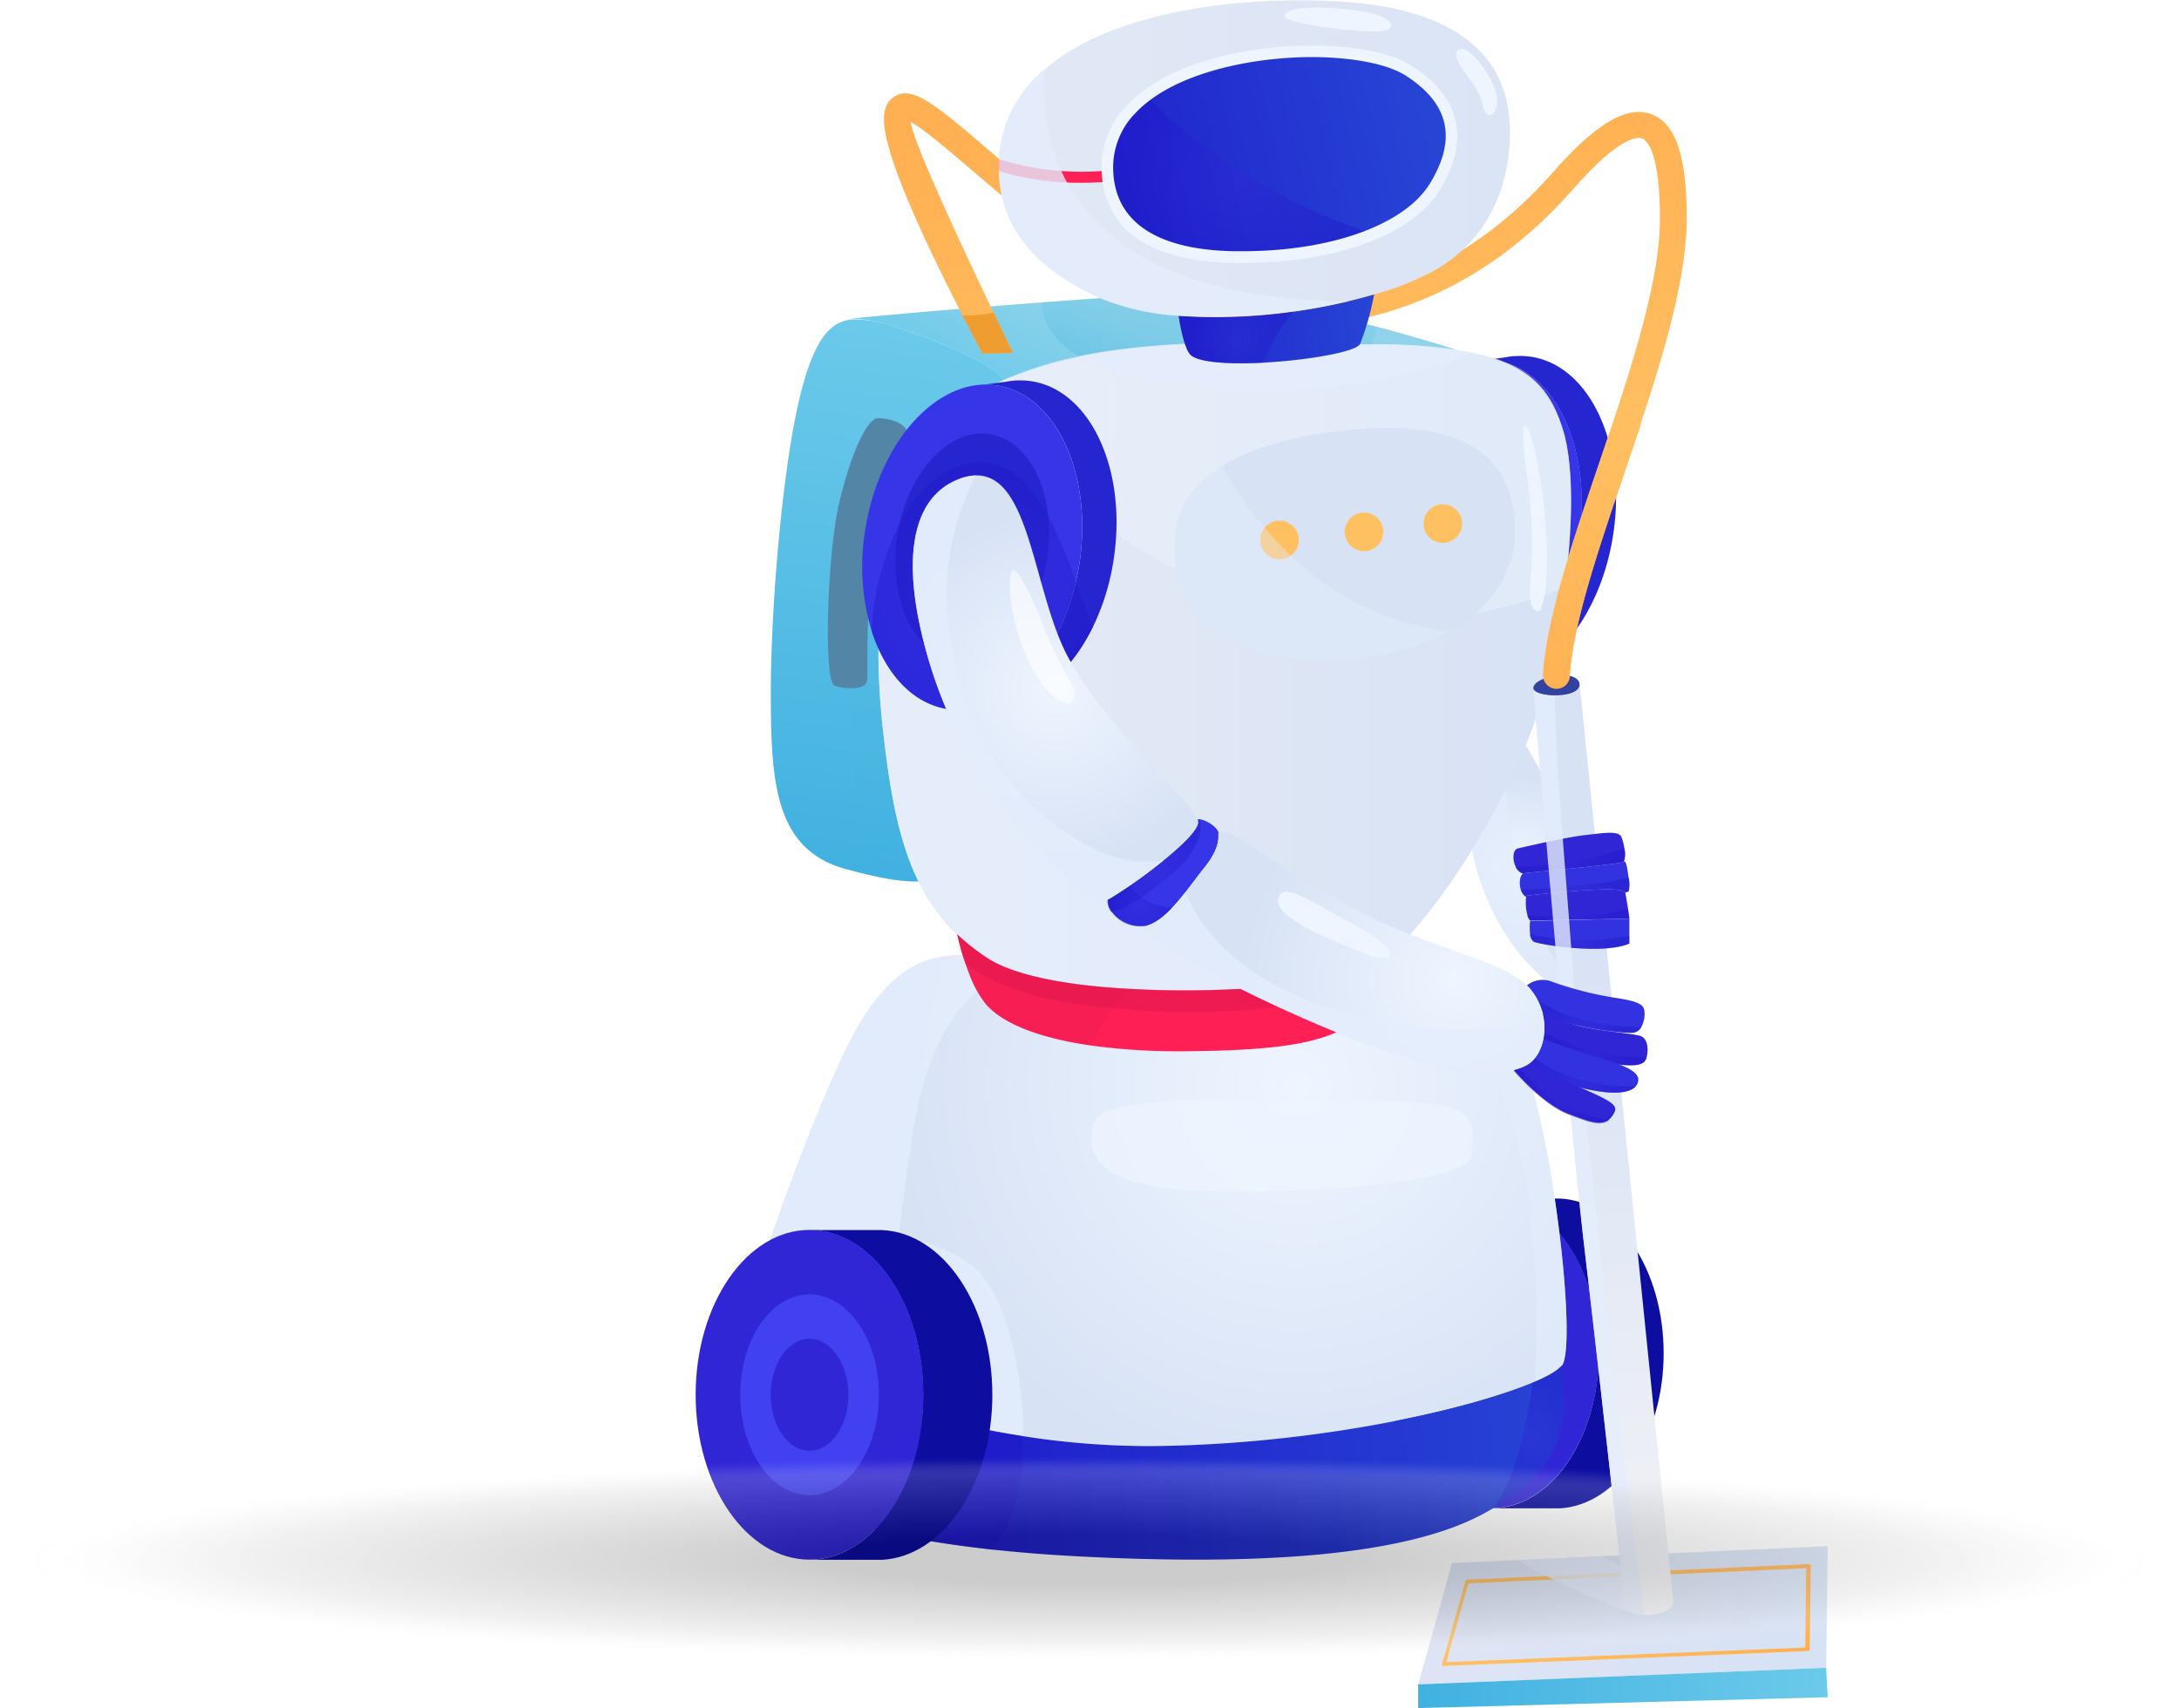 <svg xmlns="http://www.w3.org/2000/svg" xmlns:xlink="http://www.w3.org/1999/xlink" viewBox="0 0 280.12 219.62"><defs><style>.cls-1{mask:url(#mask);filter:url(#luminosity-noclip-3);}.cls-11,.cls-13,.cls-2,.cls-22,.cls-24,.cls-33,.cls-36,.cls-37,.cls-38,.cls-39,.cls-4,.cls-40,.cls-41,.cls-43,.cls-44,.cls-46,.cls-54,.cls-56,.cls-57,.cls-58,.cls-61,.cls-62,.cls-63,.cls-64,.cls-66,.cls-9{mix-blend-mode:multiply;}.cls-2{fill:url(#radial-gradient);}.cls-3{mask:url(#mask-2);filter:url(#luminosity-noclip-4);}.cls-4{fill:url(#radial-gradient-2);}.cls-5{isolation:isolate;}.cls-6{fill:url(#linear-gradient);}.cls-7{fill:url(#linear-gradient-2);}.cls-8{fill:url(#linear-gradient-3);}.cls-22,.cls-24,.cls-46,.cls-9{fill:#e4edfc;}.cls-9{opacity:0.8;}.cls-10{fill:url(#linear-gradient-4);}.cls-11,.cls-13{opacity:0.3;}.cls-11{fill:url(#linear-gradient-5);}.cls-12{fill:url(#linear-gradient-6);}.cls-13{fill:url(#linear-gradient-7);}.cls-14{fill:#0d0da0;}.cls-15{fill:#3126d6;}.cls-16{fill:#4141f2;}.cls-17{fill:#2626d1;}.cls-18{fill:#3636e8;}.cls-19{fill:url(#linear-gradient-8);}.cls-20{fill:#5385a6;}.cls-21{fill:url(#radial-gradient-3);}.cls-22,.cls-45{opacity:0.6;}.cls-23{fill:url(#radial-gradient-4);}.cls-24,.cls-47{opacity:0.7;}.cls-25{fill:url(#linear-gradient-9);}.cls-26,.cls-34,.cls-47{fill:#eef5ff;}.cls-26,.cls-33,.cls-36,.cls-37,.cls-38,.cls-40,.cls-41,.cls-43,.cls-44,.cls-46,.cls-54,.cls-56,.cls-57,.cls-58,.cls-61,.cls-62,.cls-63,.cls-64{opacity:0.4;}.cls-27{fill:url(#linear-gradient-10);}.cls-28{fill:url(#linear-gradient-11);}.cls-29{fill:#fe2055;}.cls-30{fill:#d7e2f5;}.cls-31{fill:#ffc062;}.cls-32{fill:url(#linear-gradient-12);}.cls-33{fill:url(#radial-gradient-5);}.cls-35{fill:url(#linear-gradient-13);}.cls-36{fill:url(#radial-gradient-6);}.cls-37{fill:url(#radial-gradient-7);}.cls-38{fill:url(#radial-gradient-8);}.cls-39,.cls-40{fill:#d8164e;}.cls-39,.cls-66{opacity:0.2;}.cls-41{fill:url(#radial-gradient-9);}.cls-42{fill:url(#radial-gradient-10);}.cls-43{fill:url(#radial-gradient-11);}.cls-44{fill:url(#radial-gradient-12);}.cls-45,.cls-67{fill:#fff;}.cls-48{mask:url(#mask-3);}.cls-49{fill:url(#radial-gradient-13);}.cls-50{mask:url(#mask-4);}.cls-51{fill:url(#radial-gradient-14);}.cls-52{fill:#31439e;}.cls-53{fill:url(#linear-gradient-14);}.cls-54{fill:url(#radial-gradient-15);}.cls-55{fill:#3232e0;}.cls-56{fill:url(#radial-gradient-16);}.cls-57{fill:url(#radial-gradient-17);}.cls-58{fill:url(#radial-gradient-18);}.cls-59{fill:#ef9d30;}.cls-60{fill:url(#linear-gradient-15);}.cls-61{fill:url(#radial-gradient-19);}.cls-62{fill:url(#radial-gradient-20);}.cls-63{fill:url(#radial-gradient-21);}.cls-64{fill:url(#radial-gradient-22);}.cls-65{fill:url(#radial-gradient-23);}.cls-67{opacity:0;}.cls-68{fill:#fcfcfc;opacity:0.01;}.cls-69{fill:#fafafa;opacity:0.02;}.cls-70{fill:#f7f7f7;opacity:0.03;}.cls-71{fill:#f5f5f5;opacity:0.04;}.cls-72{fill:#f2f2f2;opacity:0.05;}.cls-73{fill:#f0f0f0;opacity:0.06;}.cls-74{fill:#ededed;opacity:0.07;}.cls-75{fill:#ebebeb;opacity:0.08;}.cls-76{fill:#e8e8e8;opacity:0.09;}.cls-77{fill:#e6e6e6;opacity:0.1;}.cls-78{fill:#e3e3e3;opacity:0.11;}.cls-79{fill:#e1e1e1;opacity:0.12;}.cls-80{fill:#dedede;opacity:0.13;}.cls-81{fill:#dcdcdc;opacity:0.14;}.cls-82{fill:#d9d9d9;opacity:0.15;}.cls-83{fill:#d7d7d7;opacity:0.16;}.cls-84{fill:#d4d4d4;opacity:0.17;}.cls-85{fill:#d2d2d2;opacity:0.18;}.cls-86{fill:#cfcfcf;opacity:0.19;}.cls-87{fill:#cdcdcd;opacity:0.2;}.cls-88{fill:#cacaca;opacity:0.21;}.cls-89{fill:#c7c7c7;opacity:0.22;}.cls-90{fill:#c5c5c5;opacity:0.23;}.cls-91{fill:#c2c2c2;opacity:0.24;}.cls-92{fill:silver;opacity:0.25;}.cls-93{fill:#bdbdbd;opacity:0.26;}.cls-94{fill:#bbb;opacity:0.27;}.cls-95{fill:#b8b8b8;opacity:0.28;}.cls-96{fill:#b6b6b6;opacity:0.29;}.cls-97{fill:#b3b3b3;opacity:0.3;}.cls-98{fill:#b1b1b1;opacity:0.31;}.cls-99{fill:#aeaeae;opacity:0.32;}.cls-100{fill:#acacac;opacity:0.33;}.cls-101{fill:#a9a9a9;opacity:0.34;}.cls-102{fill:#a7a7a7;opacity:0.35;}.cls-103{fill:#a4a4a4;opacity:0.36;}.cls-104{fill:#a2a2a2;opacity:0.37;}.cls-105{fill:#9f9f9f;opacity:0.38;}.cls-106{fill:#9d9d9d;opacity:0.39;}.cls-107{fill:#9a9a9a;opacity:0.4;}.cls-108{fill:#979797;opacity:0.41;}.cls-109{fill:#959595;opacity:0.42;}.cls-110{fill:#929292;opacity:0.43;}.cls-111{fill:#909090;opacity:0.44;}.cls-112{fill:#8d8d8d;opacity:0.45;}.cls-113{fill:#8b8b8b;opacity:0.46;}.cls-114{fill:#888;opacity:0.47;}.cls-115{fill:#868686;opacity:0.48;}.cls-116{fill:#838383;opacity:0.49;}.cls-117{fill:#818181;opacity:0.5;}.cls-118{fill:#7e7e7e;opacity:0.5;}.cls-119{fill:#7c7c7c;opacity:0.51;}.cls-120{fill:#797979;opacity:0.52;}.cls-121{fill:#777;opacity:0.53;}.cls-122{fill:#747474;opacity:0.54;}.cls-123{fill:#727272;opacity:0.55;}.cls-124{fill:#6f6f6f;opacity:0.56;}.cls-125{fill:#6d6d6d;opacity:0.57;}.cls-126{fill:#6a6a6a;opacity:0.58;}.cls-127{fill:#686868;opacity:0.59;}.cls-128{fill:#656565;opacity:0.6;}.cls-129{fill:#626262;opacity:0.61;}.cls-130{fill:#606060;opacity:0.62;}.cls-131{fill:#5d5d5d;opacity:0.63;}.cls-132{fill:#5b5b5b;opacity:0.64;}.cls-133{fill:#585858;opacity:0.65;}.cls-134{fill:#565656;opacity:0.66;}.cls-135{fill:#535353;opacity:0.67;}.cls-136{fill:#515151;opacity:0.68;}.cls-137{fill:#4e4e4e;opacity:0.69;}.cls-138{fill:#4c4c4c;opacity:0.7;}.cls-139{fill:#494949;opacity:0.71;}.cls-140{fill:#474747;opacity:0.72;}.cls-141{fill:#444;opacity:0.73;}.cls-142{fill:#424242;opacity:0.74;}.cls-143{fill:#3f3f3f;opacity:0.75;}.cls-144{fill:#3d3d3d;opacity:0.76;}.cls-145{fill:#3a3a3a;opacity:0.77;}.cls-146{fill:#383838;opacity:0.78;}.cls-147{fill:#353535;opacity:0.79;}.cls-148{fill:#323232;opacity:0.8;}.cls-149{fill:#303030;opacity:0.81;}.cls-150{fill:#2d2d2d;opacity:0.82;}.cls-151{fill:#2b2b2b;opacity:0.83;}.cls-152{fill:#282828;opacity:0.84;}.cls-153{fill:#262626;opacity:0.85;}.cls-154{fill:#232323;opacity:0.86;}.cls-155{fill:#212121;opacity:0.87;}.cls-156{fill:#1e1e1e;opacity:0.88;}.cls-157{fill:#1c1c1c;opacity:0.89;}.cls-158{fill:#191919;opacity:0.9;}.cls-159{fill:#171717;opacity:0.91;}.cls-160{fill:#141414;opacity:0.92;}.cls-161{fill:#121212;opacity:0.93;}.cls-162{fill:#0f0f0f;opacity:0.94;}.cls-163{fill:#0d0d0d;opacity:0.95;}.cls-164{fill:#0a0a0a;opacity:0.96;}.cls-165{fill:#080808;opacity:0.97;}.cls-166{fill:#050505;opacity:0.98;}.cls-167{fill:#030303;opacity:0.99;}.cls-168{filter:url(#luminosity-noclip-2);}.cls-169{filter:url(#luminosity-noclip);}</style><filter id="luminosity-noclip" x="168.77" y="-8197.99" width="11.48" height="32766" filterUnits="userSpaceOnUse" color-interpolation-filters="sRGB"><feFlood flood-color="#fff" result="bg"/><feBlend in="SourceGraphic" in2="bg"/></filter><mask id="mask" x="168.77" y="-8197.99" width="11.48" height="32766" maskUnits="userSpaceOnUse"><g class="cls-169"/></mask><radialGradient id="radial-gradient" cx="174.51" cy="18.58" r="5.74" gradientUnits="userSpaceOnUse"><stop offset="0" stop-color="#fff"/><stop offset="0.12" stop-color="#f7f7f7"/><stop offset="0.32" stop-color="#e1e1e1"/><stop offset="0.55" stop-color="#bcbcbc"/><stop offset="0.82" stop-color="#8b8b8b"/><stop offset="1" stop-color="#666"/></radialGradient><filter id="luminosity-noclip-2" x="149.36" y="-8197.99" width="11.48" height="32766" filterUnits="userSpaceOnUse" color-interpolation-filters="sRGB"><feFlood flood-color="#fff" result="bg"/><feBlend in="SourceGraphic" in2="bg"/></filter><mask id="mask-2" x="149.36" y="-8197.99" width="11.48" height="32766" maskUnits="userSpaceOnUse"><g class="cls-168"/></mask><radialGradient id="radial-gradient-2" cx="155.1" cy="21.09" r="5.74" xlink:href="#radial-gradient"/><linearGradient id="linear-gradient" x1="182.31" y1="207.7" x2="234.95" y2="207.7" gradientUnits="userSpaceOnUse"><stop offset="0" stop-color="#dee4f5"/><stop offset="0.98" stop-color="#d7e2f5"/></linearGradient><linearGradient id="linear-gradient-2" x1="185.35" y1="207.68" x2="232.69" y2="207.68" gradientUnits="userSpaceOnUse"><stop offset="0" stop-color="#ffc062"/><stop offset="1" stop-color="#ffb052"/></linearGradient><linearGradient id="linear-gradient-3" x1="182.31" y1="217.03" x2="234.96" y2="217.03" gradientUnits="userSpaceOnUse"><stop offset="0" stop-color="#41b1e1"/><stop offset="1" stop-color="#6ccaea"/></linearGradient><linearGradient id="linear-gradient-4" x1="148.62" y1="42.7" x2="140.36" y2="58.47" gradientUnits="userSpaceOnUse"><stop offset="0" stop-color="#91d3ea"/><stop offset="1" stop-color="#6ccaea"/></linearGradient><linearGradient id="linear-gradient-5" x1="154.31" y1="49.47" x2="155.86" y2="37.89" xlink:href="#linear-gradient-3"/><linearGradient id="linear-gradient-6" x1="107.52" y1="112.32" x2="117.02" y2="41.31" xlink:href="#linear-gradient-3"/><linearGradient id="linear-gradient-7" x1="112.42" y1="112.97" x2="121.46" y2="45.38" xlink:href="#linear-gradient-3"/><linearGradient id="linear-gradient-8" x1="169.61" y1="62.57" x2="164.43" y2="12.77" xlink:href="#linear-gradient-2"/><radialGradient id="radial-gradient-3" cx="166.53" cy="139.4" r="52.93" gradientUnits="userSpaceOnUse"><stop offset="0.01" stop-color="#eef5ff"/><stop offset="0.98" stop-color="#d7e2f5"/></radialGradient><radialGradient id="radial-gradient-4" cx="195.62" cy="111.62" r="12.05" xlink:href="#radial-gradient-3"/><linearGradient id="linear-gradient-9" x1="112.93" y1="85.72" x2="201.97" y2="85.72" gradientUnits="userSpaceOnUse"><stop offset="0" stop-color="#e7ebf5"/><stop offset="0.98" stop-color="#d7e2f5"/></linearGradient><linearGradient id="linear-gradient-10" x1="211.21" y1="178.63" x2="100.25" y2="188" gradientUnits="userSpaceOnUse"><stop offset="0" stop-color="#2848d6"/><stop offset="1" stop-color="#1d14c8"/></linearGradient><linearGradient id="linear-gradient-11" x1="72.56" y1="20.38" x2="236.35" y2="20.38" xlink:href="#linear-gradient-9"/><linearGradient id="linear-gradient-12" x1="188.24" y1="14.16" x2="124.13" y2="29.45" xlink:href="#linear-gradient-10"/><radialGradient id="radial-gradient-5" cx="159.49" cy="22.67" r="14.17" gradientUnits="userSpaceOnUse"><stop offset="0" stop-color="#3126d6"/><stop offset="1" stop-color="#1d14c8"/></radialGradient><linearGradient id="linear-gradient-13" x1="179.39" y1="41.48" x2="137.97" y2="44.77" xlink:href="#linear-gradient-10"/><radialGradient id="radial-gradient-6" cx="158.9" cy="43.38" r="5.72" xlink:href="#radial-gradient-5"/><radialGradient id="radial-gradient-7" cx="148.36" cy="111.34" r="5.97" xlink:href="#radial-gradient-5"/><radialGradient id="radial-gradient-8" cx="146.55" cy="116.52" r="3.49" xlink:href="#radial-gradient-5"/><radialGradient id="radial-gradient-9" cx="126.29" cy="75.36" r="15.09" xlink:href="#radial-gradient-5"/><radialGradient id="radial-gradient-10" cx="135.67" cy="88.53" r="23.32" xlink:href="#radial-gradient-3"/><radialGradient id="radial-gradient-11" cx="112.5" cy="184.94" r="16.82" xlink:href="#radial-gradient-5"/><radialGradient id="radial-gradient-12" cx="196.59" cy="184.7" r="7.19" xlink:href="#radial-gradient-5"/><filter id="luminosity-noclip-3" x="168.77" y="12.84" width="11.48" height="11.48" filterUnits="userSpaceOnUse" color-interpolation-filters="sRGB"><feFlood flood-color="#fff" result="bg"/><feBlend in="SourceGraphic" in2="bg"/></filter><mask id="mask-3" x="168.77" y="12.84" width="11.48" height="11.48" maskUnits="userSpaceOnUse"><g class="cls-1"><path class="cls-2" d="M168.77,18.58a5.74,5.74,0,1,1,5.73,5.74A5.74,5.74,0,0,1,168.77,18.58Z"/></g></mask><radialGradient id="radial-gradient-13" cx="174.51" cy="18.58" r="5.74" gradientUnits="userSpaceOnUse"><stop offset="0" stop-color="#45b9c5"/><stop offset="0.17" stop-color="#43b1c6"/><stop offset="0.44" stop-color="#3f9bca"/><stop offset="0.76" stop-color="#3777d1"/><stop offset="1" stop-color="#3158d6"/></radialGradient><filter id="luminosity-noclip-4" x="149.36" y="15.35" width="11.48" height="11.48" filterUnits="userSpaceOnUse" color-interpolation-filters="sRGB"><feFlood flood-color="#fff" result="bg"/><feBlend in="SourceGraphic" in2="bg"/></filter><mask id="mask-4" x="149.36" y="15.35" width="11.48" height="11.48" maskUnits="userSpaceOnUse"><g class="cls-3"><path class="cls-4" d="M149.36,21.09a5.74,5.74,0,1,1,5.74,5.74A5.74,5.74,0,0,1,149.36,21.09Z"/></g></mask><radialGradient id="radial-gradient-14" cx="155.1" cy="21.09" r="5.74" xlink:href="#radial-gradient-13"/><linearGradient id="linear-gradient-14" x1="210.68" y1="207.07" x2="203.77" y2="116.66" gradientUnits="userSpaceOnUse"><stop offset="0" stop-color="#f2f2f5"/><stop offset="0.98" stop-color="#d7e2f5"/></linearGradient><radialGradient id="radial-gradient-15" cx="201.87" cy="110.69" r="5.1" xlink:href="#radial-gradient-5"/><radialGradient id="radial-gradient-16" cx="202.48" cy="114.06" r="5.01" xlink:href="#radial-gradient-5"/><radialGradient id="radial-gradient-17" cx="202.91" cy="117.64" r="4.66" xlink:href="#radial-gradient-5"/><radialGradient id="radial-gradient-18" cx="203.08" cy="121.02" r="4.57" xlink:href="#radial-gradient-5"/><linearGradient id="linear-gradient-15" x1="208.33" y1="54.11" x2="198.59" y2="94.18" xlink:href="#linear-gradient-2"/><radialGradient id="radial-gradient-19" cx="204.25" cy="130.61" r="5.02" xlink:href="#radial-gradient-5"/><radialGradient id="radial-gradient-20" cx="205.01" cy="134.82" r="4.96" xlink:href="#radial-gradient-5"/><radialGradient id="radial-gradient-21" cx="203.51" cy="138.2" r="5.07" xlink:href="#radial-gradient-5"/><radialGradient id="radial-gradient-22" cx="200.74" cy="140.84" r="5.04" xlink:href="#radial-gradient-5"/><radialGradient id="radial-gradient-23" cx="187.08" cy="125.93" r="28.05" xlink:href="#radial-gradient-3"/></defs><g class="cls-5"><g id="Layer_2" data-name="Layer 2"><g id="Layer_1-2" data-name="Layer 1"><polygon class="cls-6" points="234.95 198.81 234.77 214.44 182.31 216.59 186.67 200.97 195.15 200.59 205.82 200.11 234.95 198.81"/><path class="cls-7" d="M185.6,214.23a.29.29,0,0,1-.2-.09.29.29,0,0,1,0-.22l3-10.64a.25.25,0,0,1,.23-.17l43.89-2a.21.21,0,0,1,.18.07.23.23,0,0,1,.07.18l-.12,10.69a.23.23,0,0,1-.23.24l-46.73,1.91Zm3.16-10.64-2.83,10.13,46.15-1.88.12-10.2Z"/><polygon class="cls-8" points="182.31 216.58 182.31 219.62 234.96 218.23 234.76 214.44 182.31 216.58"/><path class="cls-9" d="M211.37,207.67c-1.3.11-11.62-4.06-16.22-7.08l10.67-.48C210.63,202.41,218.86,207,211.37,207.67Z"/><path class="cls-10" d="M187.32,45s-4.82-.12-11.33-.14c-8.29,0-19.31.13-26.63.93-3.09.33-5.83.75-8.23,1.19a65.27,65.27,0,0,0-11.84,3.1l-.65-.44c.41-.36.65-.53.65-.53a10.86,10.86,0,0,0-3.19-2.53,63.8,63.8,0,0,0-10.28-4.27A18.61,18.61,0,0,0,110.2,41a5.17,5.17,0,0,0-.57,0c-.82-.06,12-1.19,24.4-2.12,5.78-.44,11.45-.83,15.58-1.06C156,37.52,165.1,39.21,172.8,41c1.46.35,2.86.7,4.19,1C183,43.61,187.32,45,187.32,45Z"/><path class="cls-11" d="M177,42.07a10.86,10.86,0,0,1-1,2.77A11.89,11.89,0,0,1,174.5,47c-3.28,3.78-25.18,2.94-33.37-.08l-.61-.24c-4.65-2-6.66-4.93-6.49-7.79,5.78-.44,11.45-.83,15.58-1.06C156,37.52,165.1,39.21,172.8,41,174.26,41.38,175.66,41.73,177,42.07Z"/><path class="cls-12" d="M129.29,49.09s-.24.17-.65.53c-2.1,1.87-8.79,8.92-11.31,25-3,19.25,3,38.17,3,38.17s-1.41,1.32-8-.16q-1.72-.37-4-1c-8.72-2.63-9.21-11.17-9.24-22.16s1.51-30.6,4.14-40c1.67-5.94,3.53-8.17,6.39-8.41a16.21,16.21,0,0,1,6.19,1.24A64.22,64.22,0,0,1,126,46.52,11.08,11.08,0,0,1,129.29,49.09Z"/><path class="cls-13" d="M129.29,49.09s-.24.17-.65.53c-2.1,1.87-8.79,8.92-11.31,25-3,19.25,3,38.17,3,38.17s-1.41,1.32-8-.16c-2.57-9.11-4.22-22.85-2.71-40.28C111.31,52.51,119.8,49.47,126,46.52A11.08,11.08,0,0,1,129.29,49.09Z"/><path class="cls-14" d="M213.87,174c0-10.77-5.91-19.54-13.3-19.89l0,0h-8.81c7.6,0,13.75,8.91,13.75,19.91s-6.15,19.92-13.75,19.92h8.32l.39,0h.1C208,193.48,213.87,184.72,213.87,174Z"/><path class="cls-15" d="M191.79,154.05C184.2,154.05,178,163,178,174s6.16,19.92,13.75,19.92S205.54,185,205.54,174,199.39,154.05,191.79,154.05Z"/><path class="cls-16" d="M191.79,161.83c-4.63,0-8.38,5.43-8.38,12.13s3.75,12.13,8.38,12.13,8.38-5.43,8.38-12.13S196.42,161.83,191.79,161.83Z"/><path class="cls-15" d="M191.79,167.2c-2.58,0-4.67,3-4.67,6.76s2.09,6.77,4.67,6.77,4.67-3,4.67-6.77S194.37,167.2,191.79,167.2Z"/><path class="cls-17" d="M196.81,45.87a9.36,9.36,0,0,0-1.83-.09h0l-.17,0a8.14,8.14,0,0,0-1.29.17l-2.89.37h0a9.13,9.13,0,0,1,1.73.09c7.61,1.16,12.35,11.41,10.6,22.9-1.38,9-6.35,16.12-12.11,18.19,7.47.8,14.81-7.47,16.53-18.75C209.16,57.29,204.41,47,196.81,45.87Z"/><path class="cls-18" d="M192.39,46.43a9.13,9.13,0,0,0-1.73-.09c-7,.23-13.6,8.18-15.22,18.79-1.75,11.49,3,21.74,10.6,22.9a9.75,9.75,0,0,0,4.84-.51c5.76-2.07,10.73-9.17,12.11-18.19C204.74,57.84,200,47.59,192.39,46.43Z"/><path class="cls-17" d="M191.44,52.69a7.14,7.14,0,0,0-1.22-.07c-4.89.17-9.5,5.72-10.63,13.14-1.23,8,2.09,15.21,7.41,16a7,7,0,0,0,3.38-.36c4-1.45,7.5-6.41,8.47-12.72C200.07,60.67,196.75,53.5,191.44,52.69Z"/><path class="cls-19" d="M216.83,28.12c0,9-4.09,21.06-8.05,32.72-3.38,10-6.58,19.45-7,26.11a1.72,1.72,0,0,1-1.72,1.62H200a1.75,1.75,0,0,1-1.63-1.83c.43-7.12,3.69-16.77,7.15-27,3.87-11.41,7.86-23.2,7.87-31.63,0-8.73-1.74-10.09-2.29-10.3s-2.7-.37-8.41,6c-4.55,5.09-16.5,18.44-39.34,18.44l-1.38,0c-13.6-.32-27.72-12.4-37.06-20.39-2.94-2.5-6.19-5.29-7.83-6.19.21,2.44,6.89,16.68,10.65,24.53,1.48,3.09,2.5,5.19,2.5,5.19l-3.93.08s-1-1.91-2.56-4.9c-1.26-2.45-2.84-5.62-4.44-9-6.42-13.79-6.5-17.52-4.53-19,2.33-1.83,5.48.86,12.38,6.77,9,7.67,22.53,19.27,34.9,19.56,22.17.51,33.72-12.41,38.06-17.27,5.29-5.9,9.17-8.1,12.23-6.93S216.85,20.08,216.83,28.12Z"/><path class="cls-20" d="M112.93,53.76c-1.46-.1-3.6,4.68-5.09,11.08s-2,22.72-.57,23.29,4,.55,4.19-.55-.43-10.48,1.47-18.7,3.63-11.13,3.79-12.57S115.47,53.92,112.93,53.76Z"/><path class="cls-21" d="M200.81,175.57a9.24,9.24,0,0,1-3.51,2.11c-7.76,3.33-27,7.95-48.52,8.25a106.36,106.36,0,0,1-17.22-1.26,114.25,114.25,0,0,1-18.6-4.5c-9.25-3.1-15.77-6.84-16.92-9.52a1.81,1.81,0,0,1-.15-1.12c.32-1.48,1.24-4.5,2.49-8.25,3.13-9.31,8.38-23.13,11.81-29.11,4.81-8.38,9.49-9.49,14.42-9.37l8,.09c10.84.14,29.74.41,37.27.7a56.92,56.92,0,0,1,11.65,1.47c5.44,1.36,9.83,3.83,12.76,8.13C199.08,140.23,202.9,172.61,200.81,175.57Z"/><path class="cls-9" d="M131.56,184.67a114.25,114.25,0,0,1-18.6-4.5c-9.25-3.1-15.77-6.84-16.92-9.52a1.81,1.81,0,0,1-.15-1.12c.32-1.48,1.24-4.5,2.49-8.25,10.31-5,22.21-2.23,26.6,1.47C129.94,166.91,131.55,178.11,131.56,184.67Z"/><path class="cls-22" d="M200.81,175.57a9.24,9.24,0,0,1-3.51,2.11,114.56,114.56,0,0,0-.36-19.53c-1.32-14.32-5.49-25.86-15.43-33.09,5.44,1.36,9.83,3.83,12.76,8.13C199.08,140.23,202.9,172.61,200.81,175.57Z"/><path class="cls-9" d="M132.67,123c-5.66,2.71-12.76,6.37-15.34,22.65-1.14,7.2-2.82,21.2-4.37,34.52-9.25-3.1-15.77-6.84-16.92-9.52a1.81,1.81,0,0,1-.15-1.12c1.11-5.18,9.49-29,14.3-37.36s9.49-9.49,14.42-9.37l8,.09Z"/><path class="cls-23" d="M200.86,124.52l-.3,2.9c-9.53-6.4-11.32-18.16-11.32-18.16l4.33-8.41,2.59-5s5.55,9.22,5.81,12.7C202.16,111.05,201.33,119.87,200.86,124.52Z"/><path class="cls-24" d="M200.86,124.52l-.3,2.9c-9.53-6.4-11.32-18.16-11.32-18.16l4.33-8.41C194.21,110,196.1,119.24,200.86,124.52Z"/><path class="cls-25" d="M201.16,75.57a98.67,98.67,0,0,1-3.44,15.93c-3.29,10.55-12.26,25.18-18.79,31a17.78,17.78,0,0,1-1.8,1.4c-.16.11-.33.22-.49.31-6.53,3.84-40.56,5.17-49.81-1a27.36,27.36,0,0,1-3.8-3c-6.18-6-8.16-14.07-9.51-26.27-1.61-14.4.23-24.66,3.7-33.43a19.49,19.49,0,0,1,6.87-8.73,28.82,28.82,0,0,1,5.83-3.25,47.07,47.07,0,0,1,8.74-2.63c12.73-2.63,27.91-1.61,37.74-1.54a68.14,68.14,0,0,1,12.8,1c7.31,1.49,10.11,4.65,11.73,9.94C202.32,59.78,202.23,67.54,201.16,75.57Z"/><path class="cls-26" d="M201.16,75.57c-38.08,14.36-62.68-9.17-77.07-23.88a28.82,28.82,0,0,1,5.83-3.25,47.07,47.07,0,0,1,8.74-2.63c12.73-2.63,27.91-1.61,37.74-1.54a68.14,68.14,0,0,1,12.8,1c7.31,1.49,10.11,4.65,11.73,9.94C202.32,59.78,202.23,67.54,201.16,75.57Z"/><path class="cls-9" d="M177.13,123.86c-.16.11-.33.22-.49.31-6.53,3.84-40.56,5.17-49.81-1a27.36,27.36,0,0,1-3.8-3c-6.18-6-8.16-14.07-9.51-26.27-1.61-14.4.23-24.66,3.7-33.43,2.27-5.76,6.88-9.52,12.7-12-1.76,5.85-4.77,19.3-2.35,37.28C130.58,108.06,140.81,126.5,177.13,123.86Z"/><path class="cls-9" d="M189.2,45.31a51.86,51.86,0,0,1-16.33,4.15c-15.24,1.66-29.46-.33-34.21-3.65,12.73-2.63,27.91-1.61,37.74-1.54A68.14,68.14,0,0,1,189.2,45.31Z"/><path class="cls-27" d="M192.11,193.84c-.45.27-.92.53-1.42.8-10,5.43-28.93,6.74-52.92,5.43-3.63-.2-7.06-.49-10.26-.83-18-2-29.25-6.08-32.32-10.69-3.62-5.42-.5-16.43.66-17.91H96c1.82,4.25,17.13,11.15,35.4,14a104.51,104.51,0,0,0,17.34,1.29c21.3-.3,40.34-4.82,48.27-8.14,2-.85,3.33-1.62,3.76-2.22C201.66,183.23,200.82,188.66,192.11,193.84Z"/><path class="cls-28" d="M184,35a38,38,0,0,1-7.31,2.85c-1.11.32-2.26.63-3.46.9a74.7,74.7,0,0,1-21.65,1.83,31.66,31.66,0,0,1-10.4-2.37C131,33.57,128.55,27.34,128.42,22c0-.46,0-.91,0-1.35,0-.06,0-.13,0-.19a16,16,0,0,1,5.94-11.6c8.43-7.23,24.32-9.45,37.9-8.66,17,1,21,8.65,21.69,14.32S193.32,30,184,35Z"/><path class="cls-29" d="M178.93,122.46c-.31.83-.75,1.94-1.28,3.11-1.19,2.64-2.87,5.62-4.71,6.6-3.54,1.89-8.3,2.9-20.55,3a82.69,82.69,0,0,1-12-.72c-6.49-.92-11.42-2.72-13.69-5.38a14.47,14.47,0,0,1-2.07-3.77c-.17-.45-.35-.92-.51-1.4a32.24,32.24,0,0,1-1.06-3.76,27.36,27.36,0,0,0,3.8,3c3.48,2.33,10.46,3.58,18.17,4,12.78.77,27.56-.65,31.64-3A15.22,15.22,0,0,0,178.93,122.46Z"/><path class="cls-17" d="M143.17,71.9a30.1,30.1,0,0,1-2.65,8.67c-3.2,6.54-8.5,10.66-13.87,10.09,5.25-1.89,9.86-8,11.67-15.88.17-.76.32-1.53.44-2.31,1.75-11.5-3-21.75-10.61-22.9a10,10,0,0,0-1.73-.11h0l2.89-.37a9.5,9.5,0,0,1,1.29-.17l.17,0h0a9.37,9.37,0,0,1,1.83.1C140.18,50.17,144.93,60.42,143.17,71.9Z"/><path class="cls-18" d="M138.76,72.47c-.12.78-.27,1.55-.44,2.31-1.81,7.9-6.42,14-11.67,15.88a10,10,0,0,1-4.84.51c-4.5-.69-8-4.57-9.74-10a28.52,28.52,0,0,1-.86-12.91c1.62-10.62,8.22-18.57,15.21-18.81a10,10,0,0,1,1.73.11C135.76,50.72,140.51,61,138.76,72.47Z"/><path class="cls-17" d="M127.2,55.82a7,7,0,0,0-1.21-.07c-4.89.17-9.5,5.72-10.64,13.14-1.22,8,2.1,15.21,7.41,16a6.88,6.88,0,0,0,3.39-.36c4-1.45,7.5-6.41,8.46-12.72C135.84,63.8,132.52,56.63,127.2,55.82Z"/><path class="cls-30" d="M194.76,68.39c0,5.2-3.1,9.78-8.43,12.78a30.43,30.43,0,0,1-12.52,3.54c-12.7,1-22.57-2.35-22.83-14.34-.11-4.91,2.54-8.22,6.17-10.47,5.26-3.25,12.61-4.27,16.66-4.65C189.77,53.74,194.76,59.92,194.76,68.39Z"/><path class="cls-31" d="M162,69.43a2.48,2.48,0,1,1,2.48,2.48A2.48,2.48,0,0,1,162,69.43Z"/><path class="cls-31" d="M172.87,68.39a2.48,2.48,0,1,1,2.48,2.48A2.48,2.48,0,0,1,172.87,68.39Z"/><path class="cls-31" d="M183,67.32a2.48,2.48,0,1,1,2.48,2.49A2.49,2.49,0,0,1,183,67.32Z"/><path class="cls-29" d="M143,22.57a.73.73,0,0,1-.68.8c-1.12.08-2.21.13-3.25.13A35.33,35.33,0,0,1,128.42,22c0-.46,0-.91,0-1.35,0-.06,0-.13,0-.19a35.54,35.54,0,0,0,13.8,1.48A.74.74,0,0,1,143,22.57Z"/><path class="cls-32" d="M184.45,24c-1.48,2.42-4.17,4.5-7.82,6-4.66,2-10.87,3.13-18.07,3-12.83-.25-16-6-16.19-11-.18-4.15,1.83-7.36,5-9.76,9-6.77,27.64-7,33.59-3.23C187.62,13.24,187.82,18.5,184.45,24Z"/><path class="cls-33" d="M176.63,30.06c-4.66,2-10.87,3.13-18.07,3-12.83-.25-16-6-16.19-11-.18-4.15,1.83-7.36,5-9.76C154.56,20.31,167.77,27.48,176.63,30.06Z"/><path class="cls-34" d="M159.74,33.8h-1.2c-13.59-.26-16.7-6.52-16.91-11.73A11.36,11.36,0,0,1,145,13.43c5.35-5.58,15.7-7.56,23.61-7.56,5.57,0,10.23.93,12.8,2.55,6.35,4,7.63,9.54,3.69,16C181.53,30.19,171.82,33.8,159.74,33.8Zm8.85-26.46c-7.26,0-17.51,1.87-22.54,7.11A10,10,0,0,0,143.11,22c.27,6.55,5.62,10.11,15.46,10.3h1.17c11.39,0,20.84-3.41,24.08-8.7,3.53-5.78,2.48-10.34-3.22-13.95C178.3,8.22,173.81,7.34,168.59,7.34Z"/><path class="cls-35" d="M176.64,37.87a33.09,33.09,0,0,1-1.81,6.38c-.56,1-6.74,2.08-12.43,2.38-4.29.23-8.28,0-9.35-1-.81-.78-1.39-4-1.52-5a70.62,70.62,0,0,0,14.74-.55A73.38,73.38,0,0,0,176.64,37.87Z"/><path class="cls-36" d="M166.27,40.05a25,25,0,0,0-3.87,6.58c-4.29.23-8.28,0-9.35-1-.81-.78-1.39-4-1.52-5A70.62,70.62,0,0,0,166.27,40.05Z"/><path class="cls-18" d="M154.78,111.62c-1.18,1.48-2.56,3.48-4,5a8.39,8.39,0,0,1-3,2.28l-.34.1a4.58,4.58,0,0,1-4.5-1.77,2.23,2.23,0,0,1-.5-1.33,1.43,1.43,0,0,1,0-.29l.32-.15c.6-.35,1.48-.91,2.49-1.61h0c3.6-2.49,8.8-6.61,8.81-8.17a.93.93,0,0,0-.08-.33,1.12,1.12,0,0,1,.32,0c1.19.23,2.33,1.26,2.35,1.75C156.64,107.86,156.75,109.16,154.78,111.62Z"/><path class="cls-37" d="M150.42,112.58c-2.86,2.39-5.25,4.1-7.55,4.7a2.23,2.23,0,0,1-.5-1.33,1.43,1.43,0,0,1,0-.29l.32-.15c2.77-1.58,11.28-7.78,11.3-9.78a.93.93,0,0,0-.08-.33,1.12,1.12,0,0,1,.32,0C154.6,107,154.06,109.54,150.42,112.58Z"/><path class="cls-38" d="M150.74,116.67a8.39,8.39,0,0,1-3,2.28l-.34.1a4.58,4.58,0,0,1-4.5-1.77,2.23,2.23,0,0,1-.5-1.33,1.43,1.43,0,0,1,0-.29l.32-.15c.6-.35,1.48-.91,2.49-1.61h0A6.86,6.86,0,0,0,150.74,116.67Z"/><path class="cls-39" d="M145,127.21a25.87,25.87,0,0,0-4.64,7.22c-6.49-.92-11.42-2.72-13.69-5.38a14.47,14.47,0,0,1-2.07-3.77,33.64,33.64,0,0,1-1.57-5.16,27.36,27.36,0,0,0,3.8,3C130.31,125.49,137.29,126.74,145,127.21Z"/><path class="cls-40" d="M178.93,122.46c-.31.83-.75,1.94-1.28,3.11-11,5.93-30.58,4.89-39.56,3.48-6.85-1.07-11.41-3.14-14-5.17a32.24,32.24,0,0,1-1.06-3.76,27.36,27.36,0,0,0,3.8,3c3.48,2.33,10.46,3.58,18.17,4,12.78.77,27.56-.65,31.64-3A15.22,15.22,0,0,0,178.93,122.46Z"/><path class="cls-41" d="M140.52,80.57c-3.2,6.54-8.5,10.66-13.87,10.09a10,10,0,0,1-4.84.51c-4.5-.69-8-4.57-9.74-10a33.71,33.71,0,0,1,3.57-13.81c2.12-4.05,5.21-7.27,9.34-7.86,4.41-.61,7.47,2.61,9.77,6.86a62.38,62.38,0,0,1,3.57,8.41C139.12,77,139.83,79,140.52,80.57Z"/><path class="cls-42" d="M154,105.73c0,1-2,2.93-4.41,4.88a64,64,0,0,1-6.89,4.9l-.32.15c-2.59,1.2-4.16-1.6-8.69-6.55C129,104,122.8,96.66,119.29,84.54S117,64.15,123.12,61.66a6.57,6.57,0,0,1,2.31-.53c7.07-.18,7.36,15,11.9,23.41,4.76,8.81,15.61,18.26,16.61,20.86A.93.93,0,0,1,154,105.73Z"/><path class="cls-9" d="M173.18,38.77a74.7,74.7,0,0,1-21.65,1.83,31.66,31.66,0,0,1-10.4-2.37C131,33.57,128.55,27.34,128.42,22c0-.46,0-.91,0-1.35,0-.06,0-.13,0-.19a16,16,0,0,1,5.94-11.6C133.48,18.09,136.41,38.31,173.18,38.77Z"/><path class="cls-9" d="M149.61,110.61a64,64,0,0,1-6.89,4.9l-.32.15c-2.59,1.2-4.16-1.6-8.69-6.55C129,104,122.8,96.66,119.29,84.54S117,64.15,123.12,61.66a6.57,6.57,0,0,1,2.31-.53,33.45,33.45,0,0,0-3.16,21.41c1.85,11.66,7.19,20.25,16.85,25.81C143.37,110.79,146.94,111.07,149.61,110.61Z"/><path class="cls-43" d="M127.51,199.24c-18-2-29.25-6.08-32.32-10.69-3.62-5.42-.5-16.43.66-17.91H96c1.82,4.25,17.13,11.15,35.4,14C131.84,190.69,130.42,195.75,127.51,199.24Z"/><path class="cls-14" d="M127.57,179.34c0-11.47-6.29-20.8-14.15-21.18l0,0h-9.39c8.09,0,14.64,9.49,14.64,21.2s-6.55,21.2-14.64,21.2l8.48,0,.38,0,.42,0h.1C121.3,200.12,127.57,190.8,127.57,179.34Z"/><path class="cls-15" d="M104.07,158.14c-8.08,0-14.64,9.49-14.64,21.2s6.56,21.2,14.64,21.2,14.64-9.49,14.64-21.2S112.16,158.14,104.07,158.14Z"/><path class="cls-16" d="M104.07,166.43c-4.92,0-8.91,5.78-8.91,12.91s4,12.91,8.91,12.91,8.92-5.78,8.92-12.91S109,166.43,104.07,166.43Z"/><path class="cls-15" d="M104.07,172.14c-2.74,0-5,3.22-5,7.2s2.23,7.2,5,7.2,5-3.22,5-7.2S106.82,172.14,104.07,172.14Z"/><path class="cls-44" d="M192.11,193.84c2.79-4.26,3.94-9.47,4.94-16.05,2-.85,3.33-1.62,3.76-2.22C201.66,183.23,200.82,188.66,192.11,193.84Z"/><path class="cls-34" d="M165.13,2.06c0,1.1,11.76,2.47,13.16,1.81s.32-2.06-4.61-2.63S165.13,1,165.13,2.06Z"/><path class="cls-34" d="M187.32,6.6c-.82,1.26,2.84,4.26,3.31,6.89s2.61.9,1.55-2S188.21,5.23,187.32,6.6Z"/><path class="cls-45" d="M130.06,73.51c-.9,2.69.85,10.68,4.18,14.74s4.56,1.36,3.7,0a49.91,49.91,0,0,1-4-8.28C132.4,76.05,130.43,72.37,130.06,73.51Z"/><path class="cls-34" d="M196.37,55c1.52,2.82,3.82,18.71,1.6,23.52,0,0-1.6.87-1.23-3.7a58.57,58.57,0,0,0-.37-13.19C195.75,57.58,195.57,53.53,196.37,55Z"/><path class="cls-46" d="M186.33,81.17a30.43,30.43,0,0,1-12.52,3.54c-12.7,1-22.57-2.35-22.83-14.34-.11-4.91,2.54-8.22,6.17-10.47C160.61,66.3,169.57,79.21,186.33,81.17Z"/><path class="cls-47" d="M140.52,144.5c-1.4,5.67,3.37,8.14,13.83,8.63s34.83-.74,34.85-4.68,2.22-6.91-12.57-6.91S141.55,140.31,140.52,144.5Z"/><g class="cls-48"><path class="cls-49" d="M168.77,18.58a5.74,5.74,0,1,1,5.73,5.74A5.74,5.74,0,0,1,168.77,18.58Z"/></g><g class="cls-50"><path class="cls-51" d="M149.36,21.09a5.74,5.74,0,1,1,5.74,5.74A5.74,5.74,0,0,1,149.36,21.09Z"/></g><path class="cls-52" d="M203.06,87.93c-.28-2-6-1-5.95.6C197.17,89.76,203.34,90,203.06,87.93Z"/><path class="cls-53" d="M212.45,207.62a5.08,5.08,0,0,1-1.08,0,2.68,2.68,0,0,1-2.47-1.15s-3.29-29.72-5.24-46.24c-1.92-16.26-6.41-70-6.55-71.71.09.55,1.41.89,2.78.89,1.63,0,3.32-.44,3.17-1.53l12.05,118S215.29,207.26,212.45,207.62Z"/><path class="cls-15" d="M208.75,110.82c-.32.28-12.82,1.45-12.82,1.45a.35.35,0,0,0-.14.06l-.17-.06a1.63,1.63,0,0,1-.77-.82c-.43-.88-.39-2.11.2-2.34,0,0,5.94-1.41,8.61-1.72s4.42-.61,4.79.25a6.26,6.26,0,0,1,.36,1.41A3,3,0,0,1,208.75,110.82Z"/><path class="cls-54" d="M208.75,110.82c-.32.28-12.82,1.45-12.82,1.45a.35.35,0,0,0-.14.06l-.17-.06a1.63,1.63,0,0,1-.77-.82,43,43,0,0,0,7.38-.64,29,29,0,0,0,6.58-1.76A3,3,0,0,1,208.75,110.82Z"/><path class="cls-55" d="M209.38,114.57a1,1,0,0,1-.45.19c-.23-1.08-12.64.4-12.64.4s-.07,0-.09.14a.82.82,0,0,1-.23-.14,1.8,1.8,0,0,1-.46-.77c-.26-.79-.13-1.8.28-2.06a.35.35,0,0,1,.14-.06s12.5-1.17,12.82-1.45.46,1,.61,2A4,4,0,0,1,209.38,114.57Z"/><path class="cls-56" d="M209.38,114.57a1,1,0,0,1-.45.19c-.23-1.08-12.64.4-12.64.4s-.07,0-.09.14a.82.82,0,0,1-.23-.14,1.8,1.8,0,0,1-.46-.77c1.71,0,4.48-.27,8.15-.62a35.71,35.71,0,0,0,5.7-.94A4,4,0,0,1,209.38,114.57Z"/><path class="cls-15" d="M209.46,118.12l-12.74.24a1.29,1.29,0,0,1-.36-.67,6.06,6.06,0,0,1-.16-2.39c0-.09.05-.14.09-.14s12.41-1.48,12.64-.4c.12.57.26,1.45.37,2.16Z"/><path class="cls-57" d="M209.46,118.12l-12.74.24a1.29,1.29,0,0,1-.36-.67,56,56,0,0,0,7.49.06,31.15,31.15,0,0,0,5.45-.83Z"/><path class="cls-55" d="M209.46,118.12v3.2c-3.43,1.48-11.55.12-12.29-.24a1.29,1.29,0,0,1-.47-1,7.52,7.52,0,0,1,0-1.67Z"/><path class="cls-58" d="M209.46,120.33v1c-3.43,1.48-11.55.12-12.29-.24a1.29,1.29,0,0,1-.47-1,26.82,26.82,0,0,0,6.51.77A30.51,30.51,0,0,0,209.46,120.33Z"/><path class="cls-9" d="M211.37,207.67a2.68,2.68,0,0,1-2.47-1.15s-3.29-29.72-5.24-46.24c-1.92-16.26-6.41-70-6.55-71.71.09.55,1.41.89,2.78.89,0,7.5,1.25,20.68,2.53,38.18C203.88,147.6,209.83,196.46,211.37,207.67Z"/><path class="cls-59" d="M130.22,45.38l-3.93.08s-1-1.91-2.56-4.9a15.32,15.32,0,0,0,4-.37C129.2,43.28,130.22,45.38,130.22,45.38Z"/><path class="cls-60" d="M206.89,55.67l-1.38,4.07c-3.46,10.23-6.72,19.88-7.15,27A1.75,1.75,0,0,0,200,88.57h.1A1.72,1.72,0,0,0,201.81,87c.39-6.66,3.59-16.1,7-26.11.72-2.13,1.45-4.27,2.15-6.4A34.72,34.72,0,0,1,206.89,55.67Z"/><path class="cls-55" d="M211.41,130.14a3.52,3.52,0,0,1-.42,1.93,1.38,1.38,0,0,1-1.06.72c-1.23.12-9.31-.8-11.65-2.65a16.92,16.92,0,0,0-.78-1.72,5.66,5.66,0,0,0-1.21-1.72,3.25,3.25,0,0,1,3.16-.5,44.92,44.92,0,0,0,8.14,2.09C210.86,128.78,211.35,129.22,211.41,130.14Z"/><path class="cls-61" d="M211,132.07a1.38,1.38,0,0,1-1.06.72c-1.23.12-9.31-.8-11.65-2.65a16.92,16.92,0,0,0-.78-1.72,16.64,16.64,0,0,0,6.16,2.71A31,31,0,0,0,211,132.07Z"/><path class="cls-15" d="M211.68,135.94a1.34,1.34,0,0,1-.27.55c-.48.49-1.6.8-5.73,0a27,27,0,0,1-7.33-2.63l0-1.2-.05-2.52a24.25,24.25,0,0,0,4,1.58c2.51.79,7.19,1.08,8.54,1.47C211.86,133.48,211.93,135,211.68,135.94Z"/><path class="cls-62" d="M211.68,135.94a1.34,1.34,0,0,1-.27.55c-.48.49-1.6.8-5.73,0a27,27,0,0,1-7.33-2.63l0-1.2a27.68,27.68,0,0,0,7.25,2.72A26.24,26.24,0,0,0,211.68,135.94Z"/><path class="cls-55" d="M210.48,139.38a.81.81,0,0,1-.19.29c-.76.91-3.06,1.21-7.21.15-4.55-1.18-6.36-3.16-6.36-3.16a8.32,8.32,0,0,0,.46-.75c.53-1,1.17-2.35,1.17-2.35s3.75,1.45,7.76,2.62S211,138.28,210.48,139.38Z"/><path class="cls-63" d="M210.29,139.67c-.76.91-3.06,1.21-7.21.15-4.55-1.18-6.36-3.16-6.36-3.16a8.32,8.32,0,0,0,.46-.75C199.06,137.52,203.59,139.82,210.29,139.67Z"/><path class="cls-15" d="M207.59,142.9a2.62,2.62,0,0,1-.68,1c-1.14,1-3,.15-5.18-.64-3.45-1.27-7.16-5.71-7.16-5.71l.76-.33,1.39-.61a30.27,30.27,0,0,0,5.93,3C206.8,141.41,207.93,142,207.59,142.9Z"/><path class="cls-64" d="M206.91,144c-1.14,1-3,.15-5.18-.64-3.45-1.27-7.16-5.71-7.16-5.71l.76-.33a20.2,20.2,0,0,0,6.95,5.41A22.24,22.24,0,0,0,206.91,144Z"/><path class="cls-65" d="M196.07,137.06c-3,1.44-9.26,1.75-23.13-3.87-14.54-5.91-22.19-10.72-24.31-12.53a3.29,3.29,0,0,1-1.26-1.61l.34-.1c1.6-.58,3.2-2.34,4.65-4.19.87-1.09,1.68-2.22,2.42-3.14,2-2.46,1.86-3.76,1.83-4.43a2.25,2.25,0,0,1,.84-.24c1.11-.08,9,5.85,17.3,10.26s17.75,6.09,21.32,9.28a7.53,7.53,0,0,1,2.42,4.74C198.79,133.75,197.86,136.21,196.07,137.06Z"/><path class="cls-9" d="M196.07,137.06c-3,1.44-9.26,1.75-23.13-3.87-14.54-5.91-22.19-10.72-24.31-12.53a3.29,3.29,0,0,1-1.26-1.61l.34-.1c1.6-.58,3.2-2.34,4.65-4.19,2.78,6.32,8.83,12.12,20.51,15.38,10.64,3,21,2.53,25.62,1.09C198.79,133.75,197.86,136.21,196.07,137.06Z"/><path class="cls-34" d="M164.47,115.16c-1.26,2.42,5,5.09,10.61,7.29s4.27-.79-.54-3.3S165.36,113.43,164.47,115.16Z"/><g class="cls-66"><path class="cls-67" d="M280.12,200.54c0,7.41-62.71,13.43-140.06,13.43S0,208,0,200.54s62.71-13.43,140.06-13.43S280.12,193.12,280.12,200.54Z"/><path class="cls-68" d="M279.06,200.54c0,7.36-62.23,13.33-139,13.33s-139-6-139-13.33,62.23-13.33,139-13.33S279.06,193.17,279.06,200.54Z"/><path class="cls-69" d="M278,200.54c0,7.3-61.76,13.22-137.94,13.22S2.12,207.84,2.12,200.54s61.76-13.23,137.94-13.23S278,193.23,278,200.54Z"/><path class="cls-70" d="M277,200.54c0,7.25-61.29,13.12-136.89,13.12S3.18,207.79,3.18,200.54s61.28-13.13,136.88-13.13S277,193.29,277,200.54Z"/><path class="cls-71" d="M275.89,200.54c0,7.19-60.82,13-135.83,13s-135.83-5.83-135.83-13,60.81-13,135.83-13S275.89,193.34,275.89,200.54Z"/><path class="cls-72" d="M274.83,200.54c0,7.13-60.34,12.92-134.77,12.92S5.29,207.67,5.29,200.54s60.34-12.93,134.77-12.93S274.83,193.4,274.83,200.54Z"/><path class="cls-73" d="M273.77,200.54c0,7.08-59.87,12.82-133.71,12.82S6.35,207.62,6.35,200.54s59.86-12.82,133.71-12.82S273.77,193.45,273.77,200.54Z"/><path class="cls-74" d="M272.71,200.54c0,7-59.39,12.72-132.65,12.72S7.41,207.56,7.41,200.54s59.39-12.72,132.65-12.72S272.71,193.51,272.71,200.54Z"/><path class="cls-75" d="M271.65,200.54c0,7-58.91,12.62-131.59,12.62S8.47,207.51,8.47,200.54s58.91-12.62,131.59-12.62S271.65,193.57,271.65,200.54Z"/><path class="cls-76" d="M270.59,200.54c0,6.91-58.44,12.51-130.53,12.51S9.53,207.45,9.53,200.54,68,188,140.06,188,270.59,193.62,270.59,200.54Z"/><path class="cls-77" d="M269.53,200.54c0,6.85-58,12.41-129.47,12.41S10.59,207.39,10.59,200.54s58-12.42,129.47-12.42S269.53,193.68,269.53,200.54Z"/><path class="cls-78" d="M268.48,200.54c0,6.8-57.5,12.31-128.42,12.31S11.65,207.34,11.65,200.54s57.49-12.32,128.41-12.32S268.48,193.74,268.48,200.54Z"/><path class="cls-79" d="M267.42,200.54c0,6.74-57,12.21-127.36,12.21S12.7,207.28,12.7,200.54s57-12.21,127.36-12.21S267.42,193.79,267.42,200.54Z"/><path class="cls-80" d="M266.36,200.54c0,6.69-56.55,12.11-126.3,12.11s-126.3-5.42-126.3-12.11,56.55-12.11,126.3-12.11S266.36,193.85,266.36,200.54Z"/><path class="cls-81" d="M265.3,200.54c0,6.63-56.07,12-125.24,12s-125.24-5.38-125.24-12,56.07-12,125.24-12S265.3,193.9,265.3,200.54Z"/><path class="cls-82" d="M264.24,200.54c0,6.57-55.6,11.9-124.18,11.9s-124.18-5.33-124.18-11.9,55.6-11.91,124.18-11.91S264.24,194,264.24,200.54Z"/><path class="cls-83" d="M263.18,200.54c0,6.52-55.12,11.8-123.12,11.8s-123.12-5.28-123.12-11.8,55.12-11.81,123.12-11.81S263.18,194,263.18,200.54Z"/><path class="cls-84" d="M262.12,200.54c0,6.46-54.65,11.7-122.06,11.7S18,207,18,200.54s54.65-11.71,122.06-11.71S262.12,194.07,262.12,200.54Z"/><path class="cls-85" d="M261.06,200.54c0,6.41-54.17,11.6-121,11.6s-121-5.19-121-11.6,54.17-11.61,121-11.61S261.06,194.13,261.06,200.54Z"/><path class="cls-86" d="M260,200.54c0,6.35-53.71,11.5-119.95,11.5s-119.94-5.15-119.94-11.5S73.82,189,140.06,189,260,194.18,260,200.54Z"/><path class="cls-87" d="M259,200.54c0,6.29-53.23,11.4-118.89,11.4s-118.89-5.11-118.89-11.4,53.23-11.4,118.89-11.4S259,194.24,259,200.54Z"/><path class="cls-88" d="M257.89,200.54c0,6.24-52.76,11.3-117.83,11.3s-117.83-5.06-117.83-11.3,52.75-11.3,117.83-11.3S257.89,194.3,257.89,200.54Z"/><path class="cls-89" d="M256.83,200.54c0,6.18-52.28,11.19-116.77,11.19s-116.77-5-116.77-11.19,52.28-11.2,116.77-11.2S256.83,194.35,256.83,200.54Z"/><path class="cls-90" d="M255.77,200.54c0,6.12-51.81,11.09-115.71,11.09s-115.71-5-115.71-11.09,51.8-11.1,115.71-11.1S255.77,194.41,255.77,200.54Z"/><path class="cls-91" d="M254.71,200.54c0,6.07-51.33,11-114.65,11s-114.65-4.92-114.65-11,51.33-11,114.65-11S254.71,194.46,254.71,200.54Z"/><path class="cls-92" d="M253.65,200.54c0,6-50.86,10.89-113.59,10.89S26.47,206.55,26.47,200.54s50.85-10.9,113.59-10.9S253.65,194.52,253.65,200.54Z"/><path class="cls-93" d="M252.6,200.54c0,6-50.39,10.79-112.54,10.79S27.53,206.5,27.53,200.54s50.38-10.79,112.53-10.79S252.6,194.58,252.6,200.54Z"/><path class="cls-94" d="M251.54,200.54c0,5.9-49.91,10.69-111.48,10.69S28.58,206.44,28.58,200.54s49.91-10.69,111.48-10.69S251.54,194.63,251.54,200.54Z"/><path class="cls-95" d="M250.48,200.54c0,5.84-49.44,10.59-110.42,10.59S29.64,206.38,29.64,200.54,79.08,190,140.06,190,250.48,194.69,250.48,200.54Z"/><path class="cls-96" d="M249.42,200.54c0,5.79-49,10.48-109.36,10.48S30.7,206.33,30.7,200.54s49-10.49,109.36-10.49S249.42,194.74,249.42,200.54Z"/><path class="cls-97" d="M248.36,200.54c0,5.73-48.49,10.38-108.3,10.38s-108.3-4.65-108.3-10.38,48.49-10.39,108.3-10.39S248.36,194.8,248.36,200.54Z"/><path class="cls-98" d="M247.3,200.54c0,5.68-48,10.28-107.24,10.28s-107.24-4.6-107.24-10.28,48-10.29,107.24-10.29S247.3,194.86,247.3,200.54Z"/><path class="cls-99" d="M246.24,200.54c0,5.62-47.54,10.18-106.18,10.18S33.88,206.16,33.88,200.54s47.54-10.18,106.18-10.18S246.24,194.91,246.24,200.54Z"/><path class="cls-100" d="M245.18,200.54c0,5.56-47.06,10.08-105.12,10.08S34.94,206.1,34.94,200.54,82,190.46,140.06,190.46,245.18,195,245.18,200.54Z"/><path class="cls-101" d="M244.13,200.54c0,5.51-46.6,10-104.07,10S36,206.05,36,200.54s46.59-10,104.06-10S244.13,195,244.13,200.54Z"/><path class="cls-102" d="M243.07,200.54c0,5.45-46.12,9.87-103,9.87s-103-4.42-103-9.87,46.12-9.88,103-9.88S243.07,195.08,243.07,200.54Z"/><path class="cls-103" d="M242,200.54c0,5.4-45.65,9.77-101.95,9.77s-101.95-4.37-101.95-9.77,45.64-9.78,102-9.78S242,195.14,242,200.54Z"/><path class="cls-104" d="M241,200.54c0,5.34-45.17,9.67-100.89,9.67s-100.89-4.33-100.89-9.67,45.17-9.68,100.89-9.68S241,195.19,241,200.54Z"/><path class="cls-105" d="M239.89,200.54c0,5.28-44.7,9.57-99.83,9.57s-99.83-4.29-99.83-9.57S84.92,191,140.06,191,239.89,195.25,239.89,200.54Z"/><path class="cls-106" d="M238.83,200.54c0,5.23-44.22,9.47-98.77,9.47s-98.77-4.24-98.77-9.47,44.22-9.47,98.77-9.47S238.83,195.31,238.83,200.54Z"/><path class="cls-107" d="M237.77,200.54c0,5.17-43.75,9.37-97.71,9.37s-97.71-4.2-97.71-9.37,43.74-9.37,97.71-9.37S237.77,195.36,237.77,200.54Z"/><path class="cls-108" d="M236.71,200.54c0,5.12-43.27,9.27-96.65,9.27s-96.65-4.15-96.65-9.27,43.27-9.27,96.65-9.27S236.71,195.42,236.71,200.54Z"/><path class="cls-109" d="M235.66,200.54c0,5.06-42.81,9.16-95.6,9.16s-95.6-4.1-95.6-9.16,42.8-9.17,95.6-9.17S235.66,195.47,235.66,200.54Z"/><path class="cls-110" d="M234.6,200.54c0,5-42.33,9.06-94.54,9.06s-94.54-4.06-94.54-9.06,42.33-9.07,94.54-9.07S234.6,195.53,234.6,200.54Z"/><path class="cls-111" d="M233.54,200.54c0,5-41.86,9-93.48,9s-93.48-4-93.48-9,41.85-9,93.48-9S233.54,195.59,233.54,200.54Z"/><path class="cls-112" d="M232.48,200.54c0,4.89-41.38,8.86-92.42,8.86s-92.42-4-92.42-8.86,41.38-8.86,92.42-8.86S232.48,195.64,232.48,200.54Z"/><path class="cls-113" d="M231.42,200.54c0,4.84-40.9,8.76-91.36,8.76s-91.36-3.92-91.36-8.76,40.9-8.76,91.36-8.76S231.42,195.7,231.42,200.54Z"/><path class="cls-114" d="M230.36,200.54c0,4.78-40.43,8.66-90.3,8.66s-90.3-3.88-90.3-8.66,40.43-8.66,90.3-8.66S230.36,195.75,230.36,200.54Z"/><path class="cls-115" d="M229.3,200.54c0,4.72-40,8.56-89.24,8.56s-89.24-3.84-89.24-8.56S90.77,192,140.06,192,229.3,195.81,229.3,200.54Z"/><path class="cls-116" d="M228.24,200.54c0,4.67-39.48,8.45-88.18,8.45s-88.18-3.78-88.18-8.45,39.48-8.46,88.18-8.46S228.24,195.87,228.24,200.54Z"/><path class="cls-117" d="M227.19,200.54c0,4.61-39,8.35-87.13,8.35s-87.13-3.74-87.13-8.35,39-8.36,87.13-8.36S227.19,195.92,227.19,200.54Z"/><path class="cls-118" d="M226.13,200.54c0,4.56-38.54,8.25-86.07,8.25S54,205.1,54,200.54s38.54-8.26,86.07-8.26S226.13,196,226.13,200.54Z"/><path class="cls-119" d="M225.07,200.54c0,4.5-38.06,8.15-85,8.15s-85-3.65-85-8.15,38.06-8.15,85-8.15S225.07,196,225.07,200.54Z"/><path class="cls-120" d="M224,200.54c0,4.44-37.59,8.05-83.95,8.05S56.11,205,56.11,200.54s37.58-8,84-8S224,196.09,224,200.54Z"/><path class="cls-121" d="M223,200.54c0,4.39-37.11,8-82.89,8s-82.89-3.56-82.89-8,37.11-7.95,82.89-7.95S223,196.15,223,200.54Z"/><path class="cls-122" d="M221.89,200.54c0,4.33-36.64,7.85-81.83,7.85s-81.83-3.52-81.83-7.85,36.63-7.85,81.83-7.85S221.89,196.2,221.89,200.54Z"/><path class="cls-123" d="M220.83,200.54c0,4.27-36.16,7.74-80.77,7.74s-80.77-3.47-80.77-7.74,36.16-7.75,80.77-7.75S220.83,196.26,220.83,200.54Z"/><path class="cls-124" d="M219.77,200.54c0,4.22-35.69,7.64-79.71,7.64s-79.71-3.42-79.71-7.64,35.68-7.65,79.71-7.65S219.77,196.31,219.77,200.54Z"/><path class="cls-125" d="M218.72,200.54c0,4.16-35.22,7.54-78.66,7.54S61.4,204.7,61.4,200.54,96.62,193,140.06,193,218.72,196.37,218.72,200.54Z"/><path class="cls-126" d="M217.66,200.54c0,4.11-34.75,7.44-77.6,7.44s-77.6-3.33-77.6-7.44,34.74-7.44,77.6-7.44S217.66,196.43,217.66,200.54Z"/><path class="cls-127" d="M216.6,200.54c0,4.05-34.27,7.34-76.54,7.34s-76.54-3.29-76.54-7.34,34.27-7.34,76.54-7.34S216.6,196.48,216.6,200.54Z"/><path class="cls-128" d="M215.54,200.54c0,4-33.8,7.24-75.48,7.24s-75.48-3.25-75.48-7.24,33.79-7.24,75.48-7.24S215.54,196.54,215.54,200.54Z"/><path class="cls-129" d="M214.48,200.54c0,3.94-33.32,7.13-74.42,7.13s-74.42-3.19-74.42-7.13S99,193.4,140.06,193.4,214.48,196.6,214.48,200.54Z"/><path class="cls-130" d="M213.42,200.54c0,3.88-32.85,7-73.36,7s-73.36-3.15-73.36-7,32.84-7,73.36-7S213.42,196.65,213.42,200.54Z"/><path class="cls-131" d="M212.36,200.54c0,3.83-32.37,6.93-72.3,6.93s-72.3-3.1-72.3-6.93,32.37-6.94,72.3-6.94S212.36,196.71,212.36,200.54Z"/><path class="cls-132" d="M211.3,200.54c0,3.77-31.89,6.83-71.24,6.83s-71.25-3.06-71.25-6.83,31.9-6.83,71.25-6.83S211.3,196.76,211.3,200.54Z"/><path class="cls-133" d="M210.25,200.54c0,3.71-31.43,6.73-70.19,6.73s-70.19-3-70.19-6.73,31.43-6.73,70.19-6.73S210.25,196.82,210.25,200.54Z"/><path class="cls-134" d="M209.19,200.54c0,3.66-30.95,6.63-69.13,6.63s-69.13-3-69.13-6.63,30.95-6.63,69.13-6.63S209.19,196.88,209.19,200.54Z"/><path class="cls-135" d="M208.13,200.54c0,3.6-30.48,6.53-68.07,6.53S72,204.14,72,200.54,102.46,194,140.06,194,208.13,196.93,208.13,200.54Z"/><path class="cls-136" d="M207.07,200.54c0,3.55-30,6.42-67,6.42s-67-2.87-67-6.42,30-6.43,67-6.43S207.07,197,207.07,200.54Z"/><path class="cls-137" d="M206,200.54c0,3.49-29.53,6.32-65.95,6.32S74.11,204,74.11,200.54s29.52-6.33,66-6.33S206,197,206,200.54Z"/><path class="cls-138" d="M205,200.54c0,3.43-29,6.22-64.89,6.22S75.17,204,75.17,200.54s29.05-6.22,64.89-6.22S205,197.1,205,200.54Z"/><path class="cls-139" d="M203.89,200.54c0,3.38-28.58,6.12-63.83,6.12s-63.83-2.74-63.83-6.12,28.57-6.12,63.83-6.12S203.89,197.16,203.89,200.54Z"/><path class="cls-140" d="M202.83,200.54c0,3.32-28.1,6-62.77,6s-62.78-2.7-62.78-6,28.11-6,62.78-6S202.83,197.21,202.83,200.54Z"/><path class="cls-141" d="M201.78,200.54c0,3.27-27.64,5.92-61.72,5.92s-61.72-2.65-61.72-5.92,27.63-5.92,61.72-5.92S201.78,197.27,201.78,200.54Z"/><path class="cls-142" d="M200.72,200.54c0,3.21-27.16,5.82-60.66,5.82s-60.66-2.61-60.66-5.82,27.16-5.82,60.66-5.82S200.72,197.32,200.72,200.54Z"/><path class="cls-143" d="M199.66,200.54c0,3.15-26.69,5.71-59.6,5.71s-59.6-2.56-59.6-5.71,26.68-5.72,59.6-5.72S199.66,197.38,199.66,200.54Z"/><path class="cls-144" d="M198.6,200.54c0,3.1-26.21,5.61-58.54,5.61s-58.54-2.51-58.54-5.61,26.21-5.62,58.54-5.62S198.6,197.44,198.6,200.54Z"/><path class="cls-145" d="M197.54,200.54c0,3-25.74,5.51-57.48,5.51s-57.48-2.47-57.48-5.51S108.31,195,140.06,195,197.54,197.49,197.54,200.54Z"/><path class="cls-146" d="M196.48,200.54c0,3-25.26,5.41-56.42,5.41s-56.42-2.42-56.42-5.41,25.26-5.41,56.42-5.41S196.48,197.55,196.48,200.54Z"/><path class="cls-147" d="M195.42,200.54c0,2.93-24.79,5.31-55.36,5.31s-55.37-2.38-55.37-5.31,24.79-5.31,55.37-5.31S195.42,197.6,195.42,200.54Z"/><path class="cls-148" d="M194.36,200.54c0,2.87-24.31,5.21-54.3,5.21s-54.31-2.34-54.31-5.21,24.32-5.21,54.31-5.21S194.36,197.66,194.36,200.54Z"/><path class="cls-149" d="M193.31,200.54c0,2.82-23.85,5.1-53.25,5.1s-53.25-2.28-53.25-5.1,23.84-5.11,53.25-5.11S193.31,197.72,193.31,200.54Z"/><path class="cls-150" d="M192.25,200.54c0,2.76-23.37,5-52.19,5s-52.19-2.24-52.19-5,23.37-5,52.19-5S192.25,197.77,192.25,200.54Z"/><path class="cls-151" d="M191.19,200.54c0,2.71-22.89,4.9-51.13,4.9s-51.13-2.19-51.13-4.9,22.89-4.91,51.13-4.91S191.19,197.83,191.19,200.54Z"/><path class="cls-152" d="M190.13,200.54c0,2.65-22.42,4.8-50.07,4.8S90,203.19,90,200.54s22.41-4.8,50.07-4.8S190.13,197.88,190.13,200.54Z"/><path class="cls-153" d="M189.07,200.54c0,2.59-21.94,4.7-49,4.7s-49-2.11-49-4.7,21.94-4.7,49-4.7S189.07,197.94,189.07,200.54Z"/><path class="cls-154" d="M188,200.54c0,2.54-21.47,4.6-47.95,4.6s-47.95-2.06-47.95-4.6,21.46-4.6,48-4.6S188,198,188,200.54Z"/><path class="cls-155" d="M187,200.54c0,2.48-21,4.5-46.89,4.5s-46.9-2-46.9-4.5,21-4.5,46.9-4.5S187,198.05,187,200.54Z"/><path class="cls-156" d="M185.9,200.54c0,2.42-20.53,4.39-45.84,4.39s-45.84-2-45.84-4.39,20.52-4.4,45.84-4.4S185.9,198.11,185.9,200.54Z"/><path class="cls-157" d="M184.84,200.54c0,2.37-20.05,4.29-44.78,4.29s-44.78-1.92-44.78-4.29,20-4.3,44.78-4.3S184.84,198.17,184.84,200.54Z"/><path class="cls-158" d="M183.78,200.54c0,2.31-19.58,4.19-43.72,4.19s-43.72-1.88-43.72-4.19,19.57-4.19,43.72-4.19S183.78,198.22,183.78,200.54Z"/><path class="cls-159" d="M182.72,200.54c0,2.26-19.1,4.09-42.66,4.09S97.4,202.8,97.4,200.54s19.1-4.09,42.66-4.09S182.72,198.28,182.72,200.54Z"/><path class="cls-160" d="M181.66,200.54c0,2.2-18.63,4-41.6,4s-41.6-1.79-41.6-4,18.62-4,41.6-4S181.66,198.33,181.66,200.54Z"/><path class="cls-161" d="M180.6,200.54c0,2.14-18.15,3.89-40.54,3.89s-40.54-1.75-40.54-3.89,18.15-3.89,40.54-3.89S180.6,198.39,180.6,200.54Z"/><path class="cls-162" d="M179.54,200.54c0,2.09-17.68,3.79-39.48,3.79s-39.48-1.7-39.48-3.79,17.67-3.79,39.48-3.79S179.54,198.45,179.54,200.54Z"/><path class="cls-163" d="M178.48,200.54c0,2-17.2,3.68-38.42,3.68s-38.43-1.65-38.43-3.68,17.21-3.69,38.43-3.69S178.48,198.5,178.48,200.54Z"/><path class="cls-164" d="M177.43,200.54c0,2-16.74,3.58-37.37,3.58s-37.37-1.6-37.37-3.58S119.42,197,140.06,197,177.43,198.56,177.43,200.54Z"/><path class="cls-165" d="M176.37,200.54c0,1.92-16.26,3.48-36.31,3.48s-36.31-1.56-36.31-3.48,16.26-3.48,36.31-3.48S176.37,198.61,176.37,200.54Z"/><path class="cls-166" d="M175.31,200.54c0,1.86-15.79,3.38-35.25,3.38s-35.25-1.52-35.25-3.38,15.78-3.38,35.25-3.38S175.31,198.67,175.31,200.54Z"/><path class="cls-167" d="M174.25,200.54c0,1.81-15.31,3.28-34.19,3.28s-34.19-1.47-34.19-3.28,15.3-3.28,34.19-3.28S174.25,198.73,174.25,200.54Z"/><path d="M173.19,200.54c0,1.75-14.84,3.18-33.13,3.18s-33.13-1.43-33.13-3.18,14.83-3.18,33.13-3.18S173.19,198.78,173.19,200.54Z"/></g></g></g></g></svg>